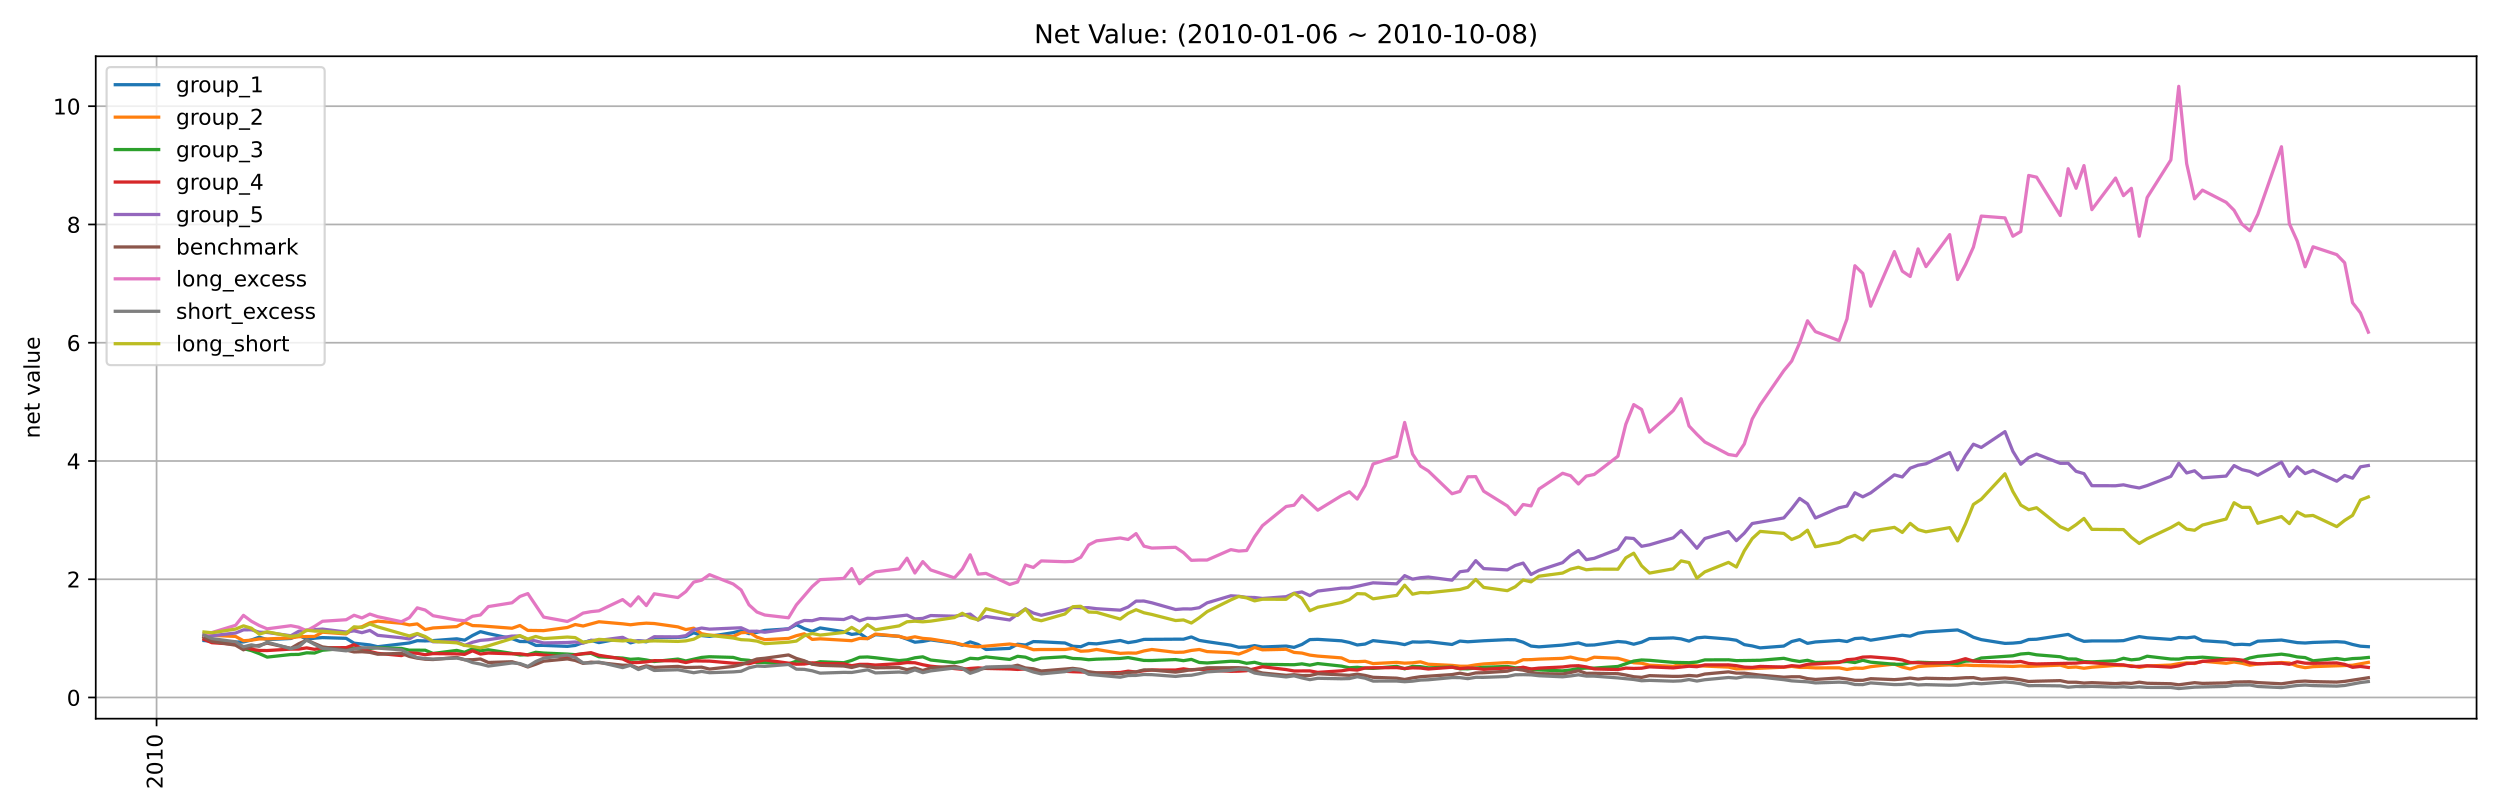 <?xml version="1.0" encoding="utf-8" standalone="no"?>
<!DOCTYPE svg PUBLIC "-//W3C//DTD SVG 1.1//EN"
  "http://www.w3.org/Graphics/SVG/1.1/DTD/svg11.dtd">
<!-- Created with matplotlib (https://matplotlib.org/) -->
<svg height="374.4pt" version="1.1" viewBox="0 0 1152 374.4" width="1152pt" xmlns="http://www.w3.org/2000/svg" xmlns:xlink="http://www.w3.org/1999/xlink">
 <defs>
  <style type="text/css">*{stroke-linecap:butt;stroke-linejoin:round;}</style>
 </defs>
 <g id="figure_1">
  <g id="patch_1">
   <path d="M 0 374.4 
L 1152 374.4 
L 1152 0 
L 0 0 
z
" style="fill:#ffffff;"/>
  </g>
  <g id="axes_1">
   <g id="patch_2">
    <path d="M 44.12 331.16 
L 1141.2 331.16 
L 1141.2 25.92 
L 44.12 25.92 
z
" style="fill:#ffffff;"/>
   </g>
   <g id="matplotlib.axis_1">
    <g id="xtick_1">
     <g id="line2d_1">
      <path clip-path="url(#p3404bc1438)" d="M 72.148 331.16 
L 72.148 25.92 
" style="fill:none;stroke:#b0b0b0;stroke-linecap:square;stroke-width:0.8;"/>
     </g>
     <g id="line2d_2">
      <defs>
       <path d="M 0 0 
L 0 3.5 
" id="mc6937e7bbd" style="stroke:#000000;stroke-width:0.8;"/>
      </defs>
      <g>
       <use style="stroke:#000000;stroke-width:0.8;" x="72.148" xlink:href="#mc6937e7bbd" y="331.16"/>
      </g>
     </g>
     <g id="text_1">
      <!-- 2010 -->
      <g transform="translate(74.907 363.61)rotate(-90)scale(0.1 -0.1)">
       <defs>
        <path d="M 19.188 8.297 
L 53.609 8.297 
L 53.609 0 
L 7.328 0 
L 7.328 8.297 
Q 12.938 14.109 22.625 23.891 
Q 32.328 33.688 34.812 36.531 
Q 39.547 41.844 41.422 45.531 
Q 43.312 49.219 43.312 52.781 
Q 43.312 58.594 39.234 62.25 
Q 35.156 65.922 28.609 65.922 
Q 23.969 65.922 18.812 64.312 
Q 13.672 62.703 7.812 59.422 
L 7.812 69.391 
Q 13.766 71.781 18.938 73 
Q 24.125 74.219 28.422 74.219 
Q 39.75 74.219 46.484 68.547 
Q 53.219 62.891 53.219 53.422 
Q 53.219 48.922 51.531 44.891 
Q 49.859 40.875 45.406 35.406 
Q 44.188 33.984 37.641 27.219 
Q 31.109 20.453 19.188 8.297 
z
" id="DejaVuSans-50"/>
        <path d="M 31.781 66.406 
Q 24.172 66.406 20.328 58.906 
Q 16.5 51.422 16.5 36.375 
Q 16.5 21.391 20.328 13.891 
Q 24.172 6.391 31.781 6.391 
Q 39.453 6.391 43.281 13.891 
Q 47.125 21.391 47.125 36.375 
Q 47.125 51.422 43.281 58.906 
Q 39.453 66.406 31.781 66.406 
z
M 31.781 74.219 
Q 44.047 74.219 50.516 64.516 
Q 56.984 54.828 56.984 36.375 
Q 56.984 17.969 50.516 8.266 
Q 44.047 -1.422 31.781 -1.422 
Q 19.531 -1.422 13.062 8.266 
Q 6.594 17.969 6.594 36.375 
Q 6.594 54.828 13.062 64.516 
Q 19.531 74.219 31.781 74.219 
z
" id="DejaVuSans-48"/>
        <path d="M 12.406 8.297 
L 28.516 8.297 
L 28.516 63.922 
L 10.984 60.406 
L 10.984 69.391 
L 28.422 72.906 
L 38.281 72.906 
L 38.281 8.297 
L 54.391 8.297 
L 54.391 0 
L 12.406 0 
z
" id="DejaVuSans-49"/>
       </defs>
       <use xlink:href="#DejaVuSans-50"/>
       <use x="63.623" xlink:href="#DejaVuSans-48"/>
       <use x="127.246" xlink:href="#DejaVuSans-49"/>
       <use x="190.869" xlink:href="#DejaVuSans-48"/>
      </g>
     </g>
    </g>
   </g>
   <g id="matplotlib.axis_2">
    <g id="ytick_1">
     <g id="line2d_3">
      <path clip-path="url(#p3404bc1438)" d="M 44.12 321.405 
L 1141.2 321.405 
" style="fill:none;stroke:#b0b0b0;stroke-linecap:square;stroke-width:0.8;"/>
     </g>
     <g id="line2d_4">
      <defs>
       <path d="M 0 0 
L -3.5 0 
" id="m32b4eff4d1" style="stroke:#000000;stroke-width:0.8;"/>
      </defs>
      <g>
       <use style="stroke:#000000;stroke-width:0.8;" x="44.12" xlink:href="#m32b4eff4d1" y="321.405"/>
      </g>
     </g>
     <g id="text_2">
      <!-- 0 -->
      <g transform="translate(30.758 325.204)scale(0.1 -0.1)">
       <use xlink:href="#DejaVuSans-48"/>
      </g>
     </g>
    </g>
    <g id="ytick_2">
     <g id="line2d_5">
      <path clip-path="url(#p3404bc1438)" d="M 44.12 266.914 
L 1141.2 266.914 
" style="fill:none;stroke:#b0b0b0;stroke-linecap:square;stroke-width:0.8;"/>
     </g>
     <g id="line2d_6">
      <g>
       <use style="stroke:#000000;stroke-width:0.8;" x="44.12" xlink:href="#m32b4eff4d1" y="266.914"/>
      </g>
     </g>
     <g id="text_3">
      <!-- 2 -->
      <g transform="translate(30.758 270.713)scale(0.1 -0.1)">
       <use xlink:href="#DejaVuSans-50"/>
      </g>
     </g>
    </g>
    <g id="ytick_3">
     <g id="line2d_7">
      <path clip-path="url(#p3404bc1438)" d="M 44.12 212.423 
L 1141.2 212.423 
" style="fill:none;stroke:#b0b0b0;stroke-linecap:square;stroke-width:0.8;"/>
     </g>
     <g id="line2d_8">
      <g>
       <use style="stroke:#000000;stroke-width:0.8;" x="44.12" xlink:href="#m32b4eff4d1" y="212.423"/>
      </g>
     </g>
     <g id="text_4">
      <!-- 4 -->
      <g transform="translate(30.758 216.222)scale(0.1 -0.1)">
       <defs>
        <path d="M 37.797 64.312 
L 12.891 25.391 
L 37.797 25.391 
z
M 35.203 72.906 
L 47.609 72.906 
L 47.609 25.391 
L 58.016 25.391 
L 58.016 17.188 
L 47.609 17.188 
L 47.609 0 
L 37.797 0 
L 37.797 17.188 
L 4.891 17.188 
L 4.891 26.703 
z
" id="DejaVuSans-52"/>
       </defs>
       <use xlink:href="#DejaVuSans-52"/>
      </g>
     </g>
    </g>
    <g id="ytick_4">
     <g id="line2d_9">
      <path clip-path="url(#p3404bc1438)" d="M 44.12 157.932 
L 1141.2 157.932 
" style="fill:none;stroke:#b0b0b0;stroke-linecap:square;stroke-width:0.8;"/>
     </g>
     <g id="line2d_10">
      <g>
       <use style="stroke:#000000;stroke-width:0.8;" x="44.12" xlink:href="#m32b4eff4d1" y="157.932"/>
      </g>
     </g>
     <g id="text_5">
      <!-- 6 -->
      <g transform="translate(30.758 161.731)scale(0.1 -0.1)">
       <defs>
        <path d="M 33.016 40.375 
Q 26.375 40.375 22.484 35.828 
Q 18.609 31.297 18.609 23.391 
Q 18.609 15.531 22.484 10.953 
Q 26.375 6.391 33.016 6.391 
Q 39.656 6.391 43.531 10.953 
Q 47.406 15.531 47.406 23.391 
Q 47.406 31.297 43.531 35.828 
Q 39.656 40.375 33.016 40.375 
z
M 52.594 71.297 
L 52.594 62.312 
Q 48.875 64.062 45.094 64.984 
Q 41.312 65.922 37.594 65.922 
Q 27.828 65.922 22.672 59.328 
Q 17.531 52.734 16.797 39.406 
Q 19.672 43.656 24.016 45.922 
Q 28.375 48.188 33.594 48.188 
Q 44.578 48.188 50.953 41.516 
Q 57.328 34.859 57.328 23.391 
Q 57.328 12.156 50.688 5.359 
Q 44.047 -1.422 33.016 -1.422 
Q 20.359 -1.422 13.672 8.266 
Q 6.984 17.969 6.984 36.375 
Q 6.984 53.656 15.188 63.938 
Q 23.391 74.219 37.203 74.219 
Q 40.922 74.219 44.703 73.484 
Q 48.484 72.75 52.594 71.297 
z
" id="DejaVuSans-54"/>
       </defs>
       <use xlink:href="#DejaVuSans-54"/>
      </g>
     </g>
    </g>
    <g id="ytick_5">
     <g id="line2d_11">
      <path clip-path="url(#p3404bc1438)" d="M 44.12 103.441 
L 1141.2 103.441 
" style="fill:none;stroke:#b0b0b0;stroke-linecap:square;stroke-width:0.8;"/>
     </g>
     <g id="line2d_12">
      <g>
       <use style="stroke:#000000;stroke-width:0.8;" x="44.12" xlink:href="#m32b4eff4d1" y="103.441"/>
      </g>
     </g>
     <g id="text_6">
      <!-- 8 -->
      <g transform="translate(30.758 107.24)scale(0.1 -0.1)">
       <defs>
        <path d="M 31.781 34.625 
Q 24.75 34.625 20.719 30.859 
Q 16.703 27.094 16.703 20.516 
Q 16.703 13.922 20.719 10.156 
Q 24.75 6.391 31.781 6.391 
Q 38.812 6.391 42.859 10.172 
Q 46.922 13.969 46.922 20.516 
Q 46.922 27.094 42.891 30.859 
Q 38.875 34.625 31.781 34.625 
z
M 21.922 38.812 
Q 15.578 40.375 12.031 44.719 
Q 8.5 49.078 8.5 55.328 
Q 8.5 64.062 14.719 69.141 
Q 20.953 74.219 31.781 74.219 
Q 42.672 74.219 48.875 69.141 
Q 55.078 64.062 55.078 55.328 
Q 55.078 49.078 51.531 44.719 
Q 48 40.375 41.703 38.812 
Q 48.828 37.156 52.797 32.312 
Q 56.781 27.484 56.781 20.516 
Q 56.781 9.906 50.312 4.234 
Q 43.844 -1.422 31.781 -1.422 
Q 19.734 -1.422 13.25 4.234 
Q 6.781 9.906 6.781 20.516 
Q 6.781 27.484 10.781 32.312 
Q 14.797 37.156 21.922 38.812 
z
M 18.312 54.391 
Q 18.312 48.734 21.844 45.562 
Q 25.391 42.391 31.781 42.391 
Q 38.141 42.391 41.719 45.562 
Q 45.312 48.734 45.312 54.391 
Q 45.312 60.062 41.719 63.234 
Q 38.141 66.406 31.781 66.406 
Q 25.391 66.406 21.844 63.234 
Q 18.312 60.062 18.312 54.391 
z
" id="DejaVuSans-56"/>
       </defs>
       <use xlink:href="#DejaVuSans-56"/>
      </g>
     </g>
    </g>
    <g id="ytick_6">
     <g id="line2d_13">
      <path clip-path="url(#p3404bc1438)" d="M 44.12 48.95 
L 1141.2 48.95 
" style="fill:none;stroke:#b0b0b0;stroke-linecap:square;stroke-width:0.8;"/>
     </g>
     <g id="line2d_14">
      <g>
       <use style="stroke:#000000;stroke-width:0.8;" x="44.12" xlink:href="#m32b4eff4d1" y="48.95"/>
      </g>
     </g>
     <g id="text_7">
      <!-- 10 -->
      <g transform="translate(24.395 52.749)scale(0.1 -0.1)">
       <use xlink:href="#DejaVuSans-49"/>
       <use x="63.623" xlink:href="#DejaVuSans-48"/>
      </g>
     </g>
    </g>
    <g id="text_8">
     <!-- net value -->
     <g transform="translate(18.315 201.992)rotate(-90)scale(0.1 -0.1)">
      <defs>
       <path d="M 54.891 33.016 
L 54.891 0 
L 45.906 0 
L 45.906 32.719 
Q 45.906 40.484 42.875 44.328 
Q 39.844 48.188 33.797 48.188 
Q 26.516 48.188 22.312 43.547 
Q 18.109 38.922 18.109 30.906 
L 18.109 0 
L 9.078 0 
L 9.078 54.688 
L 18.109 54.688 
L 18.109 46.188 
Q 21.344 51.125 25.703 53.562 
Q 30.078 56 35.797 56 
Q 45.219 56 50.047 50.172 
Q 54.891 44.344 54.891 33.016 
z
" id="DejaVuSans-110"/>
       <path d="M 56.203 29.594 
L 56.203 25.203 
L 14.891 25.203 
Q 15.484 15.922 20.484 11.062 
Q 25.484 6.203 34.422 6.203 
Q 39.594 6.203 44.453 7.469 
Q 49.312 8.734 54.109 11.281 
L 54.109 2.781 
Q 49.266 0.734 44.188 -0.344 
Q 39.109 -1.422 33.891 -1.422 
Q 20.797 -1.422 13.156 6.188 
Q 5.516 13.812 5.516 26.812 
Q 5.516 40.234 12.766 48.109 
Q 20.016 56 32.328 56 
Q 43.359 56 49.781 48.891 
Q 56.203 41.797 56.203 29.594 
z
M 47.219 32.234 
Q 47.125 39.594 43.094 43.984 
Q 39.062 48.391 32.422 48.391 
Q 24.906 48.391 20.391 44.141 
Q 15.875 39.891 15.188 32.172 
z
" id="DejaVuSans-101"/>
       <path d="M 18.312 70.219 
L 18.312 54.688 
L 36.812 54.688 
L 36.812 47.703 
L 18.312 47.703 
L 18.312 18.016 
Q 18.312 11.328 20.141 9.422 
Q 21.969 7.516 27.594 7.516 
L 36.812 7.516 
L 36.812 0 
L 27.594 0 
Q 17.188 0 13.234 3.875 
Q 9.281 7.766 9.281 18.016 
L 9.281 47.703 
L 2.688 47.703 
L 2.688 54.688 
L 9.281 54.688 
L 9.281 70.219 
z
" id="DejaVuSans-116"/>
       <path id="DejaVuSans-32"/>
       <path d="M 2.984 54.688 
L 12.5 54.688 
L 29.594 8.797 
L 46.688 54.688 
L 56.203 54.688 
L 35.688 0 
L 23.484 0 
z
" id="DejaVuSans-118"/>
       <path d="M 34.281 27.484 
Q 23.391 27.484 19.188 25 
Q 14.984 22.516 14.984 16.5 
Q 14.984 11.719 18.141 8.906 
Q 21.297 6.109 26.703 6.109 
Q 34.188 6.109 38.703 11.406 
Q 43.219 16.703 43.219 25.484 
L 43.219 27.484 
z
M 52.203 31.203 
L 52.203 0 
L 43.219 0 
L 43.219 8.297 
Q 40.141 3.328 35.547 0.953 
Q 30.953 -1.422 24.312 -1.422 
Q 15.922 -1.422 10.953 3.297 
Q 6 8.016 6 15.922 
Q 6 25.141 12.172 29.828 
Q 18.359 34.516 30.609 34.516 
L 43.219 34.516 
L 43.219 35.406 
Q 43.219 41.609 39.141 45 
Q 35.062 48.391 27.688 48.391 
Q 23 48.391 18.547 47.266 
Q 14.109 46.141 10.016 43.891 
L 10.016 52.203 
Q 14.938 54.109 19.578 55.047 
Q 24.219 56 28.609 56 
Q 40.484 56 46.344 49.844 
Q 52.203 43.703 52.203 31.203 
z
" id="DejaVuSans-97"/>
       <path d="M 9.422 75.984 
L 18.406 75.984 
L 18.406 0 
L 9.422 0 
z
" id="DejaVuSans-108"/>
       <path d="M 8.5 21.578 
L 8.5 54.688 
L 17.484 54.688 
L 17.484 21.922 
Q 17.484 14.156 20.5 10.266 
Q 23.531 6.391 29.594 6.391 
Q 36.859 6.391 41.078 11.031 
Q 45.312 15.672 45.312 23.688 
L 45.312 54.688 
L 54.297 54.688 
L 54.297 0 
L 45.312 0 
L 45.312 8.406 
Q 42.047 3.422 37.719 1 
Q 33.406 -1.422 27.688 -1.422 
Q 18.266 -1.422 13.375 4.438 
Q 8.5 10.297 8.5 21.578 
z
M 31.109 56 
z
" id="DejaVuSans-117"/>
      </defs>
      <use xlink:href="#DejaVuSans-110"/>
      <use x="63.379" xlink:href="#DejaVuSans-101"/>
      <use x="124.902" xlink:href="#DejaVuSans-116"/>
      <use x="164.111" xlink:href="#DejaVuSans-32"/>
      <use x="195.898" xlink:href="#DejaVuSans-118"/>
      <use x="255.078" xlink:href="#DejaVuSans-97"/>
      <use x="316.357" xlink:href="#DejaVuSans-108"/>
      <use x="344.141" xlink:href="#DejaVuSans-117"/>
      <use x="407.52" xlink:href="#DejaVuSans-101"/>
     </g>
    </g>
   </g>
   <g id="line2d_15">
    <path clip-path="url(#p3404bc1438)" d="M 93.987 295.165 
L 97.627 295.488 
L 108.547 295.845 
L 112.187 295.801 
L 115.827 294.919 
L 119.467 293.606 
L 123.107 294.742 
L 134.027 294.205 
L 137.667 292.645 
L 141.307 294.631 
L 144.947 294.072 
L 148.586 293.801 
L 159.506 294.142 
L 163.146 296.369 
L 170.426 297.18 
L 174.066 298 
L 188.626 296.277 
L 192.266 295.226 
L 195.906 295.328 
L 199.546 295.189 
L 210.466 294.357 
L 214.106 294.986 
L 217.745 292.831 
L 221.385 291.056 
L 225.025 291.963 
L 235.945 294.278 
L 239.585 295.607 
L 243.225 295.646 
L 246.865 297.407 
L 250.505 297.397 
L 261.425 297.844 
L 265.065 297.418 
L 268.705 296.091 
L 272.345 295.1 
L 275.985 296.116 
L 286.904 294.055 
L 290.544 296.245 
L 294.184 295.243 
L 297.824 295.764 
L 301.464 293.867 
L 312.384 293.71 
L 316.024 293.369 
L 319.664 291.576 
L 323.304 292.859 
L 326.944 293.252 
L 337.864 291.527 
L 341.504 290.622 
L 345.144 291.974 
L 348.784 291.387 
L 352.424 290.496 
L 363.343 289.776 
L 366.983 287.88 
L 370.623 289.689 
L 374.263 290.956 
L 377.903 289.352 
L 388.823 291.087 
L 392.463 292.33 
L 396.103 291.85 
L 399.743 294.274 
L 403.383 292.461 
L 414.303 293.215 
L 417.943 294.509 
L 421.582 295.937 
L 425.222 295.573 
L 428.862 294.872 
L 439.782 296.322 
L 443.422 297.337 
L 447.062 295.781 
L 450.702 296.964 
L 454.342 299.284 
L 465.262 298.773 
L 468.902 296.848 
L 472.542 297.236 
L 476.182 295.639 
L 479.822 295.742 
L 490.741 296.292 
L 494.381 297.796 
L 498.021 298.001 
L 501.661 296.497 
L 505.301 296.685 
L 516.221 295.137 
L 519.861 296.129 
L 523.501 295.559 
L 527.141 294.637 
L 541.701 294.534 
L 545.341 294.544 
L 548.981 293.506 
L 552.621 295.089 
L 556.261 295.682 
L 567.18 297.277 
L 570.82 298.256 
L 574.46 298.161 
L 578.1 297.503 
L 581.74 298.133 
L 592.66 297.703 
L 596.3 298.309 
L 599.94 296.951 
L 603.58 294.728 
L 607.22 294.61 
L 618.14 295.282 
L 621.78 296.039 
L 625.42 297.198 
L 629.059 296.781 
L 632.699 295.205 
L 643.619 296.353 
L 647.259 297.042 
L 650.899 295.788 
L 654.539 295.895 
L 658.179 295.689 
L 669.099 296.976 
L 672.739 295.404 
L 676.379 295.727 
L 683.659 295.262 
L 694.579 294.747 
L 698.218 294.808 
L 701.858 295.933 
L 705.498 297.71 
L 709.138 298.072 
L 720.058 297.253 
L 727.338 296.241 
L 730.978 297.309 
L 734.618 297.204 
L 745.538 295.601 
L 749.178 295.912 
L 752.818 296.858 
L 756.458 295.918 
L 760.098 294.255 
L 771.017 293.947 
L 774.657 294.399 
L 778.297 295.433 
L 781.937 293.94 
L 785.577 293.593 
L 796.497 294.485 
L 800.137 295.035 
L 803.777 297.05 
L 807.417 297.641 
L 811.057 298.541 
L 821.977 297.707 
L 825.617 295.609 
L 829.257 294.729 
L 832.896 296.465 
L 836.536 295.817 
L 847.456 295.091 
L 851.096 295.619 
L 854.736 294.251 
L 858.376 294.013 
L 862.016 295.007 
L 876.576 292.714 
L 880.216 293.148 
L 883.856 291.766 
L 887.496 291.194 
L 902.055 290.276 
L 905.695 291.708 
L 909.335 293.638 
L 912.975 294.747 
L 923.895 296.478 
L 927.535 296.348 
L 931.175 296.015 
L 934.815 294.681 
L 938.455 294.565 
L 953.015 292.334 
L 956.655 294.274 
L 960.295 295.532 
L 963.935 295.344 
L 974.854 295.343 
L 978.494 295.206 
L 982.134 294.207 
L 985.774 293.349 
L 989.414 293.888 
L 1000.334 294.635 
L 1003.974 293.757 
L 1007.614 293.934 
L 1011.254 293.485 
L 1014.894 295.224 
L 1025.814 295.932 
L 1029.454 297.048 
L 1033.094 296.892 
L 1036.734 297.086 
L 1040.373 295.465 
L 1051.293 294.934 
L 1058.573 296.114 
L 1062.213 296.296 
L 1065.853 296.033 
L 1076.773 295.682 
L 1080.413 295.924 
L 1084.053 296.968 
L 1087.693 297.765 
L 1091.333 297.995 
L 1091.333 297.995 
" style="fill:none;stroke:#1f77b4;stroke-linecap:square;stroke-width:1.5;"/>
   </g>
   <g id="line2d_16">
    <path clip-path="url(#p3404bc1438)" d="M 93.987 293.784 
L 97.627 292.767 
L 108.547 293.272 
L 112.187 295.249 
L 115.827 295 
L 119.467 294.431 
L 123.107 294.415 
L 134.027 293.961 
L 137.667 293.384 
L 144.947 293.283 
L 148.586 291.32 
L 159.506 292.104 
L 163.146 289.668 
L 166.786 288.801 
L 170.426 287.013 
L 174.066 286.222 
L 184.986 287.204 
L 188.626 287.959 
L 192.266 287.496 
L 195.906 290.097 
L 199.546 289.363 
L 210.466 288.736 
L 214.106 286.778 
L 217.745 288.267 
L 221.385 288.383 
L 235.945 289.497 
L 239.585 288.224 
L 243.225 290.489 
L 250.505 290.592 
L 261.425 289.154 
L 265.065 287.781 
L 268.705 288.465 
L 275.985 286.5 
L 286.904 287.449 
L 290.544 287.889 
L 294.184 287.429 
L 297.824 287.155 
L 301.464 287.323 
L 312.384 288.87 
L 316.024 290.103 
L 319.664 289.469 
L 323.304 292.017 
L 326.944 292.671 
L 337.864 293.304 
L 341.504 291.564 
L 345.144 291.316 
L 348.784 293.62 
L 352.424 294.756 
L 363.343 294.186 
L 366.983 292.923 
L 370.623 292.043 
L 374.263 294.639 
L 377.903 294.366 
L 392.463 295.232 
L 396.103 294.179 
L 399.743 294.304 
L 403.383 292.179 
L 414.303 293.232 
L 417.943 294.159 
L 421.582 293.429 
L 425.222 294.175 
L 428.862 294.448 
L 439.782 296.199 
L 443.422 297.066 
L 447.062 297.748 
L 450.702 298.05 
L 465.262 296.758 
L 468.902 297.298 
L 472.542 298.095 
L 476.182 299.393 
L 479.822 299.282 
L 490.741 299.295 
L 494.381 298.782 
L 498.021 300.086 
L 501.661 299.905 
L 505.301 299.259 
L 516.221 301.07 
L 519.861 300.897 
L 523.501 300.968 
L 527.141 299.949 
L 530.781 299.288 
L 541.701 300.598 
L 545.341 300.52 
L 548.981 299.721 
L 552.621 299.284 
L 556.261 300.25 
L 567.18 300.735 
L 570.82 301.398 
L 574.46 300.05 
L 578.1 298.351 
L 581.74 299.441 
L 592.66 299.193 
L 596.3 300.634 
L 599.94 300.933 
L 603.58 301.875 
L 607.22 302.327 
L 618.14 303.154 
L 621.78 304.806 
L 625.42 304.902 
L 629.059 304.723 
L 632.699 305.772 
L 643.619 305.229 
L 647.259 305.583 
L 650.899 305.427 
L 654.539 304.983 
L 658.179 306.084 
L 669.099 306.607 
L 672.739 306.982 
L 676.379 306.987 
L 680.019 306.371 
L 683.659 305.949 
L 694.579 305.317 
L 698.218 305.546 
L 701.858 304 
L 705.498 303.962 
L 709.138 303.727 
L 720.058 303.364 
L 723.698 302.784 
L 727.338 303.645 
L 730.978 304.184 
L 734.618 302.844 
L 745.538 303.346 
L 752.818 305.399 
L 756.458 305.618 
L 760.098 306.523 
L 771.017 307.041 
L 774.657 306.001 
L 778.297 305.958 
L 781.937 306.769 
L 796.497 307.404 
L 800.137 308.23 
L 811.057 307.935 
L 821.977 307.447 
L 825.617 307.062 
L 829.257 307.551 
L 832.896 307.558 
L 836.536 307.764 
L 847.456 307.737 
L 851.096 308.488 
L 854.736 307.888 
L 858.376 307.957 
L 862.016 307.198 
L 872.936 306.006 
L 876.576 307.375 
L 880.216 308.259 
L 883.856 307.161 
L 887.496 306.884 
L 898.416 306.369 
L 902.055 306.669 
L 905.695 306.469 
L 909.335 306.654 
L 912.975 306.696 
L 927.535 307.096 
L 931.175 306.884 
L 934.815 307.085 
L 949.375 306.485 
L 953.015 307.533 
L 956.655 307.362 
L 960.295 307.941 
L 963.935 307.452 
L 974.854 306.632 
L 982.134 306.724 
L 985.774 307.545 
L 989.414 306.89 
L 1000.334 306.463 
L 1003.974 305.8 
L 1007.614 305.464 
L 1011.254 305.741 
L 1014.894 304.694 
L 1025.814 305.641 
L 1029.454 305.055 
L 1033.094 305.623 
L 1036.734 306.519 
L 1040.373 305.961 
L 1051.293 305.289 
L 1054.933 305.508 
L 1058.573 306.936 
L 1062.213 307.661 
L 1065.853 307.188 
L 1084.053 306.55 
L 1091.333 305.211 
L 1091.333 305.211 
" style="fill:none;stroke:#ff7f0e;stroke-linecap:square;stroke-width:1.5;"/>
   </g>
   <g id="line2d_17">
    <path clip-path="url(#p3404bc1438)" d="M 93.987 293.521 
L 97.627 294.947 
L 108.547 296.896 
L 112.187 298.874 
L 115.827 299.8 
L 119.467 301.184 
L 123.107 302.795 
L 134.027 301.604 
L 137.667 301.548 
L 141.307 300.815 
L 144.947 300.915 
L 148.586 299.637 
L 159.506 298.729 
L 163.146 298.599 
L 166.786 299.235 
L 174.066 298.417 
L 184.986 298.804 
L 188.626 299.603 
L 195.906 299.613 
L 199.546 301.105 
L 210.466 299.706 
L 214.106 300.568 
L 217.745 298.982 
L 221.385 299.82 
L 225.025 299.42 
L 235.945 301.083 
L 239.585 301.821 
L 243.225 301.673 
L 246.865 300.576 
L 250.505 300.928 
L 261.425 301.39 
L 265.065 301.675 
L 268.705 301.282 
L 272.345 301.058 
L 275.985 302.648 
L 286.904 303.236 
L 290.544 303.813 
L 294.184 303.586 
L 297.824 304.101 
L 301.464 304.826 
L 312.384 303.695 
L 316.024 304.563 
L 323.304 302.936 
L 326.944 302.619 
L 337.864 302.929 
L 341.504 303.952 
L 345.144 304.255 
L 348.784 305.293 
L 352.424 305.326 
L 363.343 305.908 
L 366.983 304.675 
L 370.623 304.769 
L 374.263 305.921 
L 377.903 304.912 
L 388.823 305.38 
L 392.463 304.325 
L 396.103 302.846 
L 399.743 302.724 
L 403.383 303.089 
L 414.303 304.399 
L 417.943 304.055 
L 421.582 303.103 
L 425.222 302.662 
L 428.862 304.143 
L 439.782 305.315 
L 443.422 304.779 
L 447.062 303.339 
L 450.702 303.581 
L 454.342 302.7 
L 465.262 303.872 
L 468.902 302.424 
L 472.542 302.826 
L 476.182 304.254 
L 479.822 303.272 
L 490.741 302.64 
L 494.381 303.417 
L 498.021 303.557 
L 501.661 303.998 
L 505.301 303.749 
L 516.221 303.406 
L 519.861 303.01 
L 527.141 304.334 
L 530.781 304.36 
L 541.701 303.929 
L 545.341 304.435 
L 548.981 303.851 
L 552.621 305.266 
L 556.261 305.494 
L 567.18 304.705 
L 570.82 304.806 
L 574.46 305.657 
L 578.1 305.188 
L 581.74 306.128 
L 596.3 306.306 
L 599.94 305.9 
L 603.58 306.513 
L 607.22 305.761 
L 618.14 306.94 
L 621.78 307.707 
L 625.42 307.486 
L 629.059 307.843 
L 632.699 308.007 
L 643.619 307.052 
L 647.259 308.202 
L 650.899 307.08 
L 654.539 307.196 
L 658.179 307.751 
L 669.099 307.38 
L 672.739 308.16 
L 676.379 308.191 
L 683.659 307.493 
L 694.579 307.094 
L 698.218 307.733 
L 701.858 307.73 
L 705.498 308.374 
L 709.138 308.716 
L 720.058 309.129 
L 723.698 308.714 
L 727.338 308.027 
L 730.978 307.862 
L 734.618 307.866 
L 745.538 307.109 
L 752.818 304.611 
L 756.458 304.115 
L 760.098 304.276 
L 771.017 305.219 
L 778.297 305.368 
L 781.937 305.07 
L 785.577 304.085 
L 796.497 304.032 
L 800.137 304.421 
L 811.057 304.248 
L 821.977 303.349 
L 825.617 304.222 
L 829.257 304.815 
L 832.896 304.262 
L 836.536 305.275 
L 847.456 305.015 
L 851.096 304.813 
L 854.736 305.297 
L 858.376 304.259 
L 862.016 305.129 
L 872.936 306.089 
L 876.576 306.119 
L 880.216 305.412 
L 883.856 305.132 
L 898.416 305.659 
L 902.055 305.687 
L 905.695 304.662 
L 909.335 304.494 
L 912.975 303.209 
L 927.535 302.191 
L 931.175 301.36 
L 934.815 301.076 
L 938.455 301.736 
L 949.375 302.624 
L 953.015 303.639 
L 956.655 303.684 
L 960.295 304.843 
L 963.935 304.986 
L 974.854 304.474 
L 978.494 303.332 
L 982.134 304.05 
L 985.774 303.705 
L 989.414 302.386 
L 1000.334 303.676 
L 1003.974 303.726 
L 1007.614 303.065 
L 1011.254 303.011 
L 1014.894 302.826 
L 1029.454 303.954 
L 1033.094 304.532 
L 1036.734 303.183 
L 1040.373 302.437 
L 1051.293 301.432 
L 1054.933 301.927 
L 1058.573 302.714 
L 1062.213 303.015 
L 1065.853 304.502 
L 1076.773 303.424 
L 1080.413 303.956 
L 1084.053 303.475 
L 1087.693 303.312 
L 1091.333 302.948 
L 1091.333 302.948 
" style="fill:none;stroke:#2ca02c;stroke-linecap:square;stroke-width:1.5;"/>
   </g>
   <g id="line2d_18">
    <path clip-path="url(#p3404bc1438)" d="M 93.987 294.615 
L 97.627 296.158 
L 108.547 296.888 
L 112.187 298.165 
L 115.827 299.144 
L 119.467 299.74 
L 123.107 299.77 
L 134.027 299.105 
L 137.667 299.112 
L 141.307 298.538 
L 144.947 299.211 
L 148.586 298.474 
L 159.506 298.433 
L 163.146 297.081 
L 166.786 298.837 
L 170.426 300.185 
L 174.066 301.067 
L 184.986 302.102 
L 188.626 300.84 
L 192.266 301.041 
L 195.906 301.695 
L 199.546 301.183 
L 210.466 301.304 
L 214.106 301.534 
L 217.745 299.893 
L 221.385 301.386 
L 225.025 300.924 
L 235.945 301.277 
L 239.585 301.245 
L 243.225 301.796 
L 246.865 301.478 
L 261.425 302.871 
L 265.065 301.771 
L 268.705 301.2 
L 272.345 300.757 
L 275.985 301.956 
L 286.904 303.643 
L 290.544 305.37 
L 294.184 305.281 
L 297.824 304.991 
L 301.464 304.423 
L 312.384 304.524 
L 316.024 305.297 
L 319.664 304.54 
L 326.944 304.639 
L 337.864 305.609 
L 345.144 305.852 
L 348.784 304.85 
L 352.424 304.087 
L 366.983 306.072 
L 370.623 305.979 
L 374.263 305.427 
L 377.903 305.786 
L 388.823 305.887 
L 392.463 306.765 
L 396.103 306.151 
L 399.743 306.128 
L 403.383 306.464 
L 414.303 305.791 
L 417.943 305.306 
L 421.582 305.399 
L 425.222 306.31 
L 428.862 306.984 
L 443.422 308.436 
L 447.062 308.022 
L 450.702 307.746 
L 454.342 308.018 
L 465.262 308.263 
L 468.902 308.479 
L 472.542 308.263 
L 479.822 309.522 
L 490.741 309.33 
L 494.381 309.53 
L 501.661 309.774 
L 505.301 310.185 
L 516.221 309.873 
L 519.861 309.269 
L 523.501 309.665 
L 527.141 309.041 
L 530.781 308.733 
L 541.701 308.738 
L 545.341 308.193 
L 548.981 308.731 
L 552.621 308.356 
L 556.261 308.74 
L 567.18 309.341 
L 570.82 309.278 
L 574.46 309.064 
L 581.74 307.234 
L 592.66 308.546 
L 596.3 309.175 
L 603.58 309.153 
L 607.22 309.821 
L 618.14 309.109 
L 621.78 308.523 
L 625.42 308.78 
L 629.059 307.802 
L 632.699 307.711 
L 643.619 307.641 
L 647.259 308.048 
L 650.899 307.735 
L 654.539 307.834 
L 658.179 308.283 
L 669.099 307.461 
L 672.739 308.103 
L 676.379 307.774 
L 680.019 307.98 
L 683.659 308.428 
L 694.579 307.82 
L 698.218 308.125 
L 701.858 307.455 
L 705.498 308.283 
L 709.138 307.867 
L 720.058 307.352 
L 723.698 306.886 
L 727.338 306.76 
L 730.978 307.312 
L 734.618 308.235 
L 745.538 308.531 
L 749.178 307.859 
L 752.818 308.01 
L 756.458 307.92 
L 760.098 307.279 
L 771.017 307.77 
L 778.297 307.002 
L 781.937 307.222 
L 785.577 306.391 
L 796.497 306.367 
L 800.137 306.75 
L 803.777 307.404 
L 807.417 307.541 
L 811.057 307.091 
L 821.977 307.364 
L 825.617 306.736 
L 829.257 307.036 
L 832.896 306.129 
L 836.536 305.983 
L 847.456 305.242 
L 851.096 303.999 
L 854.736 303.703 
L 858.376 302.787 
L 862.016 302.661 
L 872.936 303.52 
L 876.576 304.121 
L 880.216 305.266 
L 883.856 305.374 
L 887.496 305.619 
L 898.416 305.32 
L 902.055 304.562 
L 905.695 303.513 
L 909.335 304.631 
L 912.975 304.836 
L 927.535 305.027 
L 931.175 304.786 
L 934.815 305.728 
L 938.455 305.949 
L 956.655 305.567 
L 960.295 305.228 
L 963.935 305.39 
L 974.854 306.244 
L 978.494 306.356 
L 982.134 307.11 
L 985.774 307.063 
L 989.414 306.792 
L 1000.334 307.431 
L 1003.974 306.827 
L 1007.614 305.791 
L 1011.254 305.541 
L 1014.894 304.791 
L 1025.814 303.884 
L 1029.454 303.753 
L 1033.094 304.173 
L 1036.734 305.45 
L 1040.373 305.858 
L 1051.293 305.599 
L 1054.933 306.119 
L 1058.573 304.941 
L 1062.213 305.591 
L 1065.853 305.667 
L 1076.773 305.471 
L 1080.413 306.147 
L 1084.053 307.491 
L 1087.693 307.096 
L 1091.333 307.561 
L 1091.333 307.561 
" style="fill:none;stroke:#d62728;stroke-linecap:square;stroke-width:1.5;"/>
   </g>
   <g id="line2d_19">
    <path clip-path="url(#p3404bc1438)" d="M 93.987 292.204 
L 97.627 292.926 
L 108.547 291.71 
L 112.187 290.243 
L 115.827 290.193 
L 119.467 291.316 
L 123.107 291.434 
L 134.027 292.954 
L 137.667 290.882 
L 141.307 290.389 
L 148.586 289.882 
L 159.506 291.239 
L 163.146 290.685 
L 166.786 291.536 
L 170.426 290.486 
L 174.066 292.75 
L 184.986 293.885 
L 188.626 294.421 
L 192.266 292.208 
L 195.906 293.695 
L 199.546 295.739 
L 210.466 295.622 
L 214.106 297.415 
L 217.745 295.956 
L 221.385 295.075 
L 225.025 294.786 
L 235.945 293.103 
L 239.585 293.082 
L 243.225 294.739 
L 246.865 295.355 
L 250.505 296.255 
L 261.425 296.069 
L 265.065 295.838 
L 268.705 296.386 
L 272.345 295.04 
L 275.985 295.105 
L 286.904 293.675 
L 290.544 295.515 
L 294.184 295.329 
L 297.824 295.465 
L 301.464 293.396 
L 312.384 293.496 
L 316.024 292.887 
L 319.664 290.215 
L 323.304 289.402 
L 326.944 289.912 
L 341.504 289.273 
L 345.144 290.894 
L 348.784 290.85 
L 352.424 291.327 
L 363.343 289.793 
L 366.983 287.269 
L 370.623 285.909 
L 374.263 286.019 
L 377.903 285.042 
L 388.823 285.469 
L 392.463 284.148 
L 396.103 286.073 
L 399.743 284.889 
L 403.383 285.038 
L 417.943 283.445 
L 421.582 285.183 
L 425.222 284.957 
L 428.862 283.641 
L 439.782 283.936 
L 447.062 282.976 
L 450.702 285.753 
L 454.342 284.063 
L 465.262 285.684 
L 468.902 282.976 
L 472.542 280.585 
L 476.182 282.494 
L 479.822 283.53 
L 490.741 281.001 
L 494.381 279.902 
L 498.021 280.059 
L 501.661 280.027 
L 505.301 280.485 
L 516.221 281.163 
L 519.861 279.692 
L 523.501 276.994 
L 527.141 276.961 
L 530.781 277.77 
L 541.701 280.862 
L 545.341 280.57 
L 548.981 280.611 
L 552.621 280.023 
L 556.261 277.776 
L 567.18 274.535 
L 570.82 274.777 
L 574.46 275.265 
L 578.1 275.334 
L 581.74 275.768 
L 592.66 274.955 
L 596.3 273.367 
L 599.94 272.766 
L 603.58 274.453 
L 607.22 272.366 
L 618.14 271.026 
L 621.78 270.971 
L 632.699 268.564 
L 643.619 269.036 
L 647.259 265.252 
L 650.899 266.873 
L 654.539 266.211 
L 658.179 265.901 
L 669.099 267.355 
L 672.739 263.452 
L 676.379 262.987 
L 680.019 258.344 
L 683.659 262.01 
L 694.579 262.605 
L 698.218 260.601 
L 701.858 259.466 
L 705.498 264.74 
L 709.138 262.838 
L 720.058 259.265 
L 723.698 255.995 
L 727.338 253.708 
L 730.978 257.889 
L 734.618 257.278 
L 745.538 253.087 
L 749.178 247.833 
L 752.818 248.143 
L 756.458 251.742 
L 760.098 251.044 
L 771.017 247.841 
L 774.657 244.506 
L 778.297 248.396 
L 781.937 252.634 
L 785.577 248.148 
L 796.497 244.956 
L 800.137 249.139 
L 803.777 245.683 
L 807.417 241.24 
L 821.977 238.658 
L 825.617 234.4 
L 829.257 229.673 
L 832.896 232.166 
L 836.536 238.679 
L 847.456 233.971 
L 851.096 233.191 
L 854.736 227.072 
L 858.376 228.941 
L 862.016 227.115 
L 872.936 218.812 
L 876.576 219.788 
L 880.216 215.743 
L 883.856 214.368 
L 887.496 213.705 
L 898.416 208.554 
L 902.055 216.523 
L 905.695 209.985 
L 909.335 204.694 
L 912.975 206.194 
L 923.895 198.897 
L 927.535 207.97 
L 931.175 213.92 
L 934.815 210.864 
L 938.455 209.22 
L 949.375 213.505 
L 953.015 213.462 
L 956.655 217.194 
L 960.295 218.248 
L 963.935 223.796 
L 974.854 223.835 
L 978.494 223.411 
L 982.134 224.208 
L 985.774 224.857 
L 989.414 223.751 
L 1000.334 219.517 
L 1003.974 213.451 
L 1007.614 217.933 
L 1011.254 216.935 
L 1014.894 220.181 
L 1025.814 219.374 
L 1029.454 214.538 
L 1033.094 216.406 
L 1036.734 217.244 
L 1040.373 218.998 
L 1051.293 212.965 
L 1054.933 219.488 
L 1058.573 215.087 
L 1062.213 218.225 
L 1065.853 216.769 
L 1076.773 221.742 
L 1080.413 219.066 
L 1084.053 220.351 
L 1087.693 215.126 
L 1091.333 214.507 
L 1091.333 214.507 
" style="fill:none;stroke:#9467bd;stroke-linecap:square;stroke-width:1.5;"/>
   </g>
   <g id="line2d_20">
    <path clip-path="url(#p3404bc1438)" d="M 93.987 293.622 
L 97.627 295.533 
L 108.547 297.313 
L 112.187 299.443 
L 115.827 297.834 
L 119.467 297.358 
L 123.107 296.357 
L 134.027 298.759 
L 137.667 296.63 
L 141.307 294.983 
L 148.586 298.088 
L 159.506 299.564 
L 163.146 300.419 
L 166.786 300.315 
L 170.426 300.603 
L 174.066 301.471 
L 184.986 301.025 
L 188.626 302.495 
L 192.266 303.281 
L 195.906 303.765 
L 199.546 303.92 
L 210.466 302.923 
L 214.106 304.033 
L 217.745 303.984 
L 221.385 303.662 
L 225.025 305.271 
L 235.945 304.924 
L 239.585 306.01 
L 243.225 307.349 
L 246.865 306.087 
L 250.505 304.661 
L 261.425 303.628 
L 265.065 304.323 
L 268.705 305.697 
L 272.345 305.119 
L 275.985 305.314 
L 286.904 306.53 
L 290.544 306.544 
L 294.184 307.928 
L 297.824 306.825 
L 301.464 307.528 
L 312.384 307.077 
L 316.024 307.617 
L 323.304 307.432 
L 326.944 308.313 
L 337.864 307.083 
L 341.504 306.295 
L 348.784 303.669 
L 352.424 303.322 
L 363.343 301.796 
L 366.983 303.41 
L 370.623 304.504 
L 374.263 306.041 
L 377.903 306.578 
L 388.823 306.908 
L 392.463 307.571 
L 396.103 306.661 
L 399.743 307.084 
L 403.383 307.711 
L 414.303 307.594 
L 417.943 308.586 
L 421.582 307.811 
L 425.222 308.968 
L 428.862 307.757 
L 439.782 307.014 
L 443.422 307.881 
L 447.062 309.219 
L 450.702 308.45 
L 454.342 307.914 
L 465.262 307.296 
L 468.902 306.53 
L 472.542 307.797 
L 476.182 308.183 
L 479.822 309.198 
L 494.381 307.989 
L 498.021 308.443 
L 501.661 309.574 
L 505.301 310.022 
L 516.221 310.42 
L 519.861 309.915 
L 523.501 309.599 
L 527.141 308.685 
L 530.781 308.755 
L 541.701 309.718 
L 545.341 309.219 
L 548.981 308.584 
L 552.621 308.427 
L 556.261 307.723 
L 570.82 307.678 
L 574.46 307.877 
L 578.1 309.161 
L 581.74 310.121 
L 592.66 311.179 
L 596.3 310.9 
L 599.94 311.29 
L 603.58 311.273 
L 607.22 310.447 
L 621.78 311.183 
L 625.42 310.66 
L 629.059 311.243 
L 632.699 312.103 
L 643.619 312.494 
L 647.259 313.098 
L 650.899 312.384 
L 654.539 311.828 
L 669.099 310.842 
L 672.739 310.2 
L 676.379 310.903 
L 680.019 310.078 
L 683.659 309.989 
L 694.579 309.287 
L 698.218 308.327 
L 701.858 308.803 
L 705.498 309.786 
L 709.138 310.418 
L 720.058 310.578 
L 723.698 309.89 
L 727.338 309.059 
L 730.978 310.276 
L 734.618 310.252 
L 745.538 310.437 
L 749.178 311.046 
L 752.818 311.834 
L 756.458 312.145 
L 760.098 311.324 
L 771.017 311.681 
L 774.657 311.644 
L 778.297 311.248 
L 781.937 311.525 
L 785.577 310.593 
L 796.497 309.593 
L 800.137 310.179 
L 803.777 310.185 
L 811.057 311.096 
L 821.977 312.05 
L 825.617 311.845 
L 829.257 311.84 
L 832.896 312.698 
L 836.536 313.084 
L 847.456 312.404 
L 851.096 312.873 
L 854.736 313.479 
L 858.376 313.496 
L 862.016 312.728 
L 872.936 313.175 
L 876.576 312.892 
L 880.216 312.447 
L 883.856 312.917 
L 887.496 312.529 
L 898.416 312.764 
L 905.695 312.298 
L 909.335 312.233 
L 912.975 312.985 
L 923.895 312.42 
L 927.535 312.742 
L 931.175 313.285 
L 934.815 314.031 
L 938.455 313.897 
L 949.375 313.63 
L 953.015 314.382 
L 956.655 314.365 
L 960.295 314.75 
L 963.935 314.557 
L 974.854 315.003 
L 978.494 314.758 
L 982.134 314.909 
L 985.774 314.342 
L 989.414 314.854 
L 1000.334 315.062 
L 1003.974 315.552 
L 1011.254 314.576 
L 1014.894 314.907 
L 1025.814 314.699 
L 1029.454 314.273 
L 1036.734 314.152 
L 1040.373 314.526 
L 1051.293 315.086 
L 1058.573 314.038 
L 1062.213 313.842 
L 1065.853 314.085 
L 1076.773 314.306 
L 1080.413 313.985 
L 1091.333 312.293 
L 1091.333 312.293 
" style="fill:none;stroke:#8c564b;stroke-linecap:square;stroke-width:1.5;"/>
   </g>
   <g id="line2d_21">
    <path clip-path="url(#p3404bc1438)" d="M 93.987 292.741 
L 97.627 291.479 
L 108.547 288.142 
L 112.187 283.558 
L 115.827 286.269 
L 119.467 288.244 
L 123.107 289.755 
L 134.027 288.324 
L 137.667 289.024 
L 141.307 290.654 
L 144.947 288.637 
L 148.586 286.283 
L 159.506 285.571 
L 163.146 283.51 
L 166.786 284.748 
L 170.426 282.96 
L 174.066 284.169 
L 184.986 286.478 
L 188.626 284.64 
L 192.266 280.096 
L 195.906 281.095 
L 199.546 283.714 
L 210.466 285.693 
L 214.106 286.031 
L 217.745 283.981 
L 221.385 283.376 
L 225.025 279.509 
L 235.945 277.762 
L 239.585 274.853 
L 243.225 273.527 
L 250.505 284.355 
L 261.425 286.366 
L 265.065 284.677 
L 268.705 282.509 
L 272.345 281.85 
L 275.985 281.474 
L 286.904 276.285 
L 290.544 279.234 
L 294.184 275.005 
L 297.824 279.045 
L 301.464 273.622 
L 312.384 275.347 
L 316.024 272.607 
L 319.664 268.231 
L 323.304 267.342 
L 326.944 264.796 
L 337.864 269.106 
L 341.504 271.855 
L 345.144 278.71 
L 348.784 282.019 
L 352.424 283.406 
L 363.343 284.673 
L 366.983 278.718 
L 374.263 270.295 
L 377.903 267.097 
L 388.823 266.526 
L 392.463 261.998 
L 396.103 268.974 
L 399.743 265.715 
L 403.383 263.502 
L 414.303 262.163 
L 417.943 257.212 
L 421.582 264.03 
L 425.222 258.79 
L 428.862 262.628 
L 439.782 266.287 
L 443.422 262.244 
L 447.062 255.661 
L 450.702 264.561 
L 454.342 264.218 
L 465.262 269.319 
L 468.902 268.197 
L 472.542 260.353 
L 476.182 261.48 
L 479.822 258.471 
L 490.741 258.841 
L 494.381 258.681 
L 498.021 256.798 
L 501.661 251.107 
L 505.301 249.229 
L 516.221 247.9 
L 519.861 248.589 
L 523.501 245.883 
L 527.141 251.675 
L 530.781 252.556 
L 541.701 252.198 
L 545.341 254.651 
L 548.981 258.2 
L 552.621 258.064 
L 556.261 258.057 
L 567.18 253.271 
L 570.82 253.933 
L 574.46 253.662 
L 578.1 247.333 
L 581.74 242.222 
L 592.66 233.391 
L 596.3 232.784 
L 599.94 228.384 
L 607.22 235.092 
L 618.14 228.406 
L 621.78 226.637 
L 625.42 229.963 
L 629.059 223.702 
L 632.699 213.8 
L 643.619 210.236 
L 647.259 194.671 
L 650.899 209.222 
L 654.539 214.773 
L 658.179 217.018 
L 669.099 227.508 
L 672.739 226.43 
L 676.379 219.715 
L 680.019 219.617 
L 683.659 226.335 
L 694.579 233.134 
L 698.218 237.117 
L 701.858 232.476 
L 705.498 233.113 
L 709.138 225.346 
L 720.058 218.085 
L 723.698 219.218 
L 727.338 223.018 
L 730.978 219.393 
L 734.618 218.63 
L 745.538 210.216 
L 749.178 195.486 
L 752.818 186.443 
L 756.458 188.689 
L 760.098 199.116 
L 771.017 189.224 
L 774.657 183.73 
L 778.297 196.284 
L 781.937 200.135 
L 785.577 203.667 
L 796.497 209.425 
L 800.137 209.993 
L 803.777 204.604 
L 807.417 193.1 
L 811.057 186.586 
L 821.977 170.824 
L 825.617 166.376 
L 829.257 158.036 
L 832.896 147.82 
L 836.536 152.806 
L 847.456 156.977 
L 851.096 146.946 
L 854.736 122.453 
L 858.376 125.975 
L 862.016 141.097 
L 872.936 115.919 
L 876.576 124.948 
L 880.216 127.407 
L 883.856 114.703 
L 887.496 122.856 
L 898.416 108.111 
L 902.055 128.817 
L 905.695 121.954 
L 909.335 113.911 
L 912.975 99.574 
L 923.895 100.401 
L 927.535 108.847 
L 931.175 106.669 
L 934.815 80.841 
L 938.455 81.637 
L 949.375 99.309 
L 953.015 77.748 
L 956.655 86.762 
L 960.295 76.3 
L 963.935 96.598 
L 974.854 82.047 
L 978.494 90.147 
L 982.134 86.791 
L 985.774 108.849 
L 989.414 91.004 
L 1000.334 73.692 
L 1003.974 39.795 
L 1007.614 75.407 
L 1011.254 91.599 
L 1014.894 87.614 
L 1025.814 93.231 
L 1029.454 96.892 
L 1033.094 103.296 
L 1036.734 106.329 
L 1040.373 98.846 
L 1051.293 67.623 
L 1054.933 103.049 
L 1058.573 111.107 
L 1062.213 122.914 
L 1065.853 113.721 
L 1076.773 117.328 
L 1080.413 121.073 
L 1084.053 139.499 
L 1087.693 144.176 
L 1091.333 153.063 
L 1091.333 153.063 
" style="fill:none;stroke:#e377c2;stroke-linecap:square;stroke-width:1.5;"/>
   </g>
   <g id="line2d_22">
    <path clip-path="url(#p3404bc1438)" d="M 93.987 292.616 
L 97.627 294.243 
L 108.547 295.737 
L 112.187 298.051 
L 115.827 297.144 
L 119.467 297.857 
L 123.107 295.914 
L 134.027 298.872 
L 137.667 298.047 
L 141.307 294.88 
L 144.947 296.96 
L 148.586 298.758 
L 159.506 299.912 
L 163.146 298.999 
L 166.786 298.497 
L 170.426 298.459 
L 174.066 298.642 
L 184.986 299.444 
L 188.626 301.359 
L 192.266 303.031 
L 195.906 303.45 
L 199.546 303.704 
L 210.466 303.256 
L 214.106 303.924 
L 217.745 305.3 
L 221.385 306.003 
L 225.025 306.94 
L 235.945 305.492 
L 239.585 305.761 
L 243.225 307.098 
L 246.865 304.835 
L 250.505 303.299 
L 261.425 301.845 
L 265.065 302.963 
L 268.705 305.467 
L 272.345 305.504 
L 275.985 305.08 
L 286.904 307.645 
L 290.544 306.556 
L 294.184 308.53 
L 297.824 307.22 
L 301.464 308.954 
L 312.384 308.62 
L 319.664 309.987 
L 323.304 309.389 
L 326.944 309.981 
L 337.864 309.608 
L 341.504 309.316 
L 345.144 307.723 
L 348.784 306.915 
L 352.424 307.062 
L 363.343 306.185 
L 366.983 308.35 
L 370.623 308.44 
L 374.263 309.101 
L 377.903 310.179 
L 388.823 309.821 
L 392.463 309.876 
L 399.743 308.663 
L 403.383 310.073 
L 414.303 309.681 
L 417.943 309.985 
L 421.582 308.688 
L 425.222 309.952 
L 428.862 309.147 
L 439.782 307.81 
L 443.422 308.079 
L 447.062 310.259 
L 450.702 309.041 
L 454.342 307.355 
L 465.262 307.037 
L 468.902 307.479 
L 472.542 308.445 
L 476.182 309.669 
L 479.822 310.523 
L 490.741 309.5 
L 494.381 308.493 
L 498.021 308.818 
L 501.661 310.726 
L 516.221 312.059 
L 519.861 311.277 
L 523.501 311.227 
L 527.141 310.802 
L 530.781 310.878 
L 541.701 311.702 
L 545.341 311.285 
L 548.981 311.148 
L 552.621 310.441 
L 556.261 309.599 
L 567.18 308.882 
L 570.82 308.317 
L 574.46 308.56 
L 578.1 310.143 
L 581.74 310.729 
L 592.66 311.927 
L 596.3 311.426 
L 599.94 312.383 
L 603.58 313.188 
L 607.22 312.554 
L 618.14 312.776 
L 621.78 312.681 
L 625.42 311.836 
L 629.059 312.52 
L 632.699 313.841 
L 643.619 313.827 
L 647.259 314.132 
L 650.899 313.882 
L 654.539 313.387 
L 658.179 313.237 
L 669.099 312.222 
L 672.739 312.255 
L 676.379 312.715 
L 680.019 312.109 
L 683.659 312.122 
L 694.579 311.734 
L 698.218 310.946 
L 701.858 310.884 
L 705.498 310.97 
L 709.138 311.379 
L 720.058 311.877 
L 723.698 311.475 
L 727.338 310.958 
L 730.978 311.545 
L 734.618 311.566 
L 745.538 312.381 
L 752.818 313.109 
L 756.458 313.696 
L 760.098 313.516 
L 771.017 313.885 
L 774.657 313.733 
L 778.297 313.128 
L 781.937 313.829 
L 785.577 313.21 
L 796.497 312.189 
L 800.137 312.459 
L 803.777 311.78 
L 811.057 311.979 
L 821.977 313.195 
L 825.617 313.743 
L 832.896 314.182 
L 836.536 314.69 
L 847.456 314.332 
L 851.096 314.558 
L 854.736 315.408 
L 858.376 315.473 
L 862.016 314.681 
L 872.936 315.467 
L 876.576 315.383 
L 880.216 314.977 
L 883.856 315.629 
L 887.496 315.476 
L 898.416 315.766 
L 902.055 315.661 
L 909.335 314.799 
L 912.975 315.076 
L 923.895 314.241 
L 927.535 314.535 
L 931.175 315.057 
L 934.815 315.973 
L 938.455 315.898 
L 949.375 316.044 
L 953.015 316.669 
L 956.655 316.342 
L 960.295 316.384 
L 963.935 316.274 
L 974.854 316.609 
L 978.494 316.451 
L 982.134 316.752 
L 985.774 316.493 
L 989.414 316.754 
L 1000.334 316.776 
L 1003.974 317.285 
L 1011.254 316.643 
L 1025.814 316.292 
L 1029.454 315.744 
L 1036.734 315.639 
L 1040.373 316.321 
L 1051.293 316.839 
L 1058.573 315.857 
L 1062.213 315.669 
L 1065.853 315.914 
L 1076.773 316.155 
L 1080.413 315.869 
L 1087.693 314.52 
L 1091.333 314.067 
L 1091.333 314.067 
" style="fill:none;stroke:#7f7f7f;stroke-linecap:square;stroke-width:1.5;"/>
   </g>
   <g id="line2d_23">
    <path clip-path="url(#p3404bc1438)" d="M 93.987 291.198 
L 97.627 291.575 
L 108.547 289.889 
L 112.187 288.387 
L 115.827 289.47 
L 119.467 292.203 
L 123.107 291.124 
L 134.027 293.269 
L 137.667 292.835 
L 141.307 290.4 
L 144.947 290.797 
L 148.586 290.85 
L 159.506 291.787 
L 163.146 288.825 
L 166.786 289.159 
L 170.426 287.534 
L 174.066 288.868 
L 188.626 293.047 
L 192.266 291.908 
L 195.906 293.295 
L 199.546 295.518 
L 210.466 296.223 
L 214.106 297.388 
L 217.745 297.887 
L 221.385 298.533 
L 225.025 297.599 
L 235.945 294.222 
L 239.585 292.87 
L 243.225 294.496 
L 246.865 293.278 
L 250.505 294.261 
L 261.425 293.555 
L 265.065 293.805 
L 268.705 295.923 
L 272.345 295.55 
L 275.985 294.616 
L 286.904 295.342 
L 290.544 294.983 
L 294.184 295.847 
L 297.824 295.471 
L 301.464 295.321 
L 312.384 295.563 
L 316.024 295.317 
L 319.664 294.542 
L 323.304 292.686 
L 326.944 292.748 
L 337.864 293.995 
L 341.504 294.757 
L 345.144 294.931 
L 348.784 295.421 
L 352.424 296.598 
L 363.343 295.91 
L 366.983 295.403 
L 370.623 292.964 
L 374.263 291.916 
L 377.903 292.655 
L 388.823 291.437 
L 392.463 289.106 
L 396.103 291.308 
L 399.743 287.832 
L 403.383 290.212 
L 414.303 288.411 
L 417.943 286.509 
L 421.582 286.254 
L 425.222 286.536 
L 428.862 286.224 
L 439.782 284.577 
L 443.422 282.604 
L 447.062 284.633 
L 450.702 285.592 
L 454.342 280.495 
L 465.262 283.217 
L 468.902 283.571 
L 472.542 280.617 
L 476.182 285.22 
L 479.822 286.039 
L 490.741 282.92 
L 494.381 279.568 
L 498.021 279.363 
L 501.661 282.032 
L 505.301 282.171 
L 516.221 285.278 
L 519.861 282.594 
L 523.501 280.958 
L 527.141 282.371 
L 530.781 283.145 
L 541.701 285.941 
L 545.341 285.673 
L 548.981 287.089 
L 552.621 284.648 
L 556.261 281.823 
L 567.18 276.428 
L 570.82 274.835 
L 574.46 275.515 
L 578.1 276.882 
L 581.74 276.128 
L 592.66 276.158 
L 596.3 273.454 
L 599.94 275.674 
L 603.58 281.416 
L 607.22 279.816 
L 618.14 277.637 
L 621.78 276.321 
L 625.42 273.538 
L 629.059 273.683 
L 632.699 275.937 
L 643.619 274.351 
L 647.259 269.656 
L 650.899 273.816 
L 654.539 273.039 
L 658.179 273.157 
L 672.739 271.618 
L 676.379 270.601 
L 680.019 267.008 
L 683.659 270.674 
L 694.579 272.181 
L 698.218 270.391 
L 701.858 267.28 
L 705.498 268.113 
L 709.138 265.512 
L 720.058 264.064 
L 723.698 262.276 
L 727.338 261.392 
L 730.978 262.552 
L 734.618 262.24 
L 745.538 262.293 
L 749.178 257.034 
L 752.818 254.918 
L 756.458 260.729 
L 760.098 264.08 
L 771.017 262.122 
L 774.657 258.459 
L 778.297 259.232 
L 781.937 266.417 
L 785.577 263.524 
L 796.497 259.144 
L 800.137 261.279 
L 803.777 253.81 
L 807.417 248.203 
L 811.057 244.865 
L 821.977 245.797 
L 825.617 248.603 
L 829.257 247.129 
L 832.896 244.314 
L 836.536 251.944 
L 847.456 249.962 
L 851.096 247.891 
L 854.736 246.692 
L 858.376 248.827 
L 862.016 244.758 
L 872.936 243.008 
L 876.576 245.347 
L 880.216 241.168 
L 883.856 244.05 
L 887.496 245.063 
L 898.416 243.126 
L 902.055 249.261 
L 905.695 241.445 
L 909.335 232.453 
L 912.975 230.042 
L 923.895 218.322 
L 927.535 226.497 
L 931.175 232.734 
L 934.815 234.871 
L 938.455 233.962 
L 949.375 242.72 
L 953.015 244.254 
L 956.655 241.774 
L 960.295 238.887 
L 963.935 243.923 
L 978.494 244.029 
L 982.134 247.61 
L 985.774 250.431 
L 989.414 248.253 
L 1000.334 243.097 
L 1003.974 241.001 
L 1007.614 243.826 
L 1011.254 244.346 
L 1014.894 241.941 
L 1025.814 239.158 
L 1029.454 231.655 
L 1033.094 233.801 
L 1036.734 233.807 
L 1040.373 241.119 
L 1051.293 238.034 
L 1054.933 241.275 
L 1058.573 235.907 
L 1062.213 237.816 
L 1065.853 237.511 
L 1076.773 242.657 
L 1080.413 239.803 
L 1084.053 237.486 
L 1087.693 230.407 
L 1091.333 228.993 
L 1091.333 228.993 
" style="fill:none;stroke:#bcbd22;stroke-linecap:square;stroke-width:1.5;"/>
   </g>
   <g id="patch_3">
    <path d="M 44.12 331.16 
L 44.12 25.92 
" style="fill:none;stroke:#000000;stroke-linecap:square;stroke-linejoin:miter;stroke-width:0.8;"/>
   </g>
   <g id="patch_4">
    <path d="M 1141.2 331.16 
L 1141.2 25.92 
" style="fill:none;stroke:#000000;stroke-linecap:square;stroke-linejoin:miter;stroke-width:0.8;"/>
   </g>
   <g id="patch_5">
    <path d="M 44.12 331.16 
L 1141.2 331.16 
" style="fill:none;stroke:#000000;stroke-linecap:square;stroke-linejoin:miter;stroke-width:0.8;"/>
   </g>
   <g id="patch_6">
    <path d="M 44.12 25.92 
L 1141.2 25.92 
" style="fill:none;stroke:#000000;stroke-linecap:square;stroke-linejoin:miter;stroke-width:0.8;"/>
   </g>
   <g id="text_9">
    <!-- Net Value: (2010-01-06 ~ 2010-10-08) -->
    <g transform="translate(476.553 19.92)scale(0.12 -0.12)">
     <defs>
      <path d="M 9.812 72.906 
L 23.094 72.906 
L 55.422 11.922 
L 55.422 72.906 
L 64.984 72.906 
L 64.984 0 
L 51.703 0 
L 19.391 60.984 
L 19.391 0 
L 9.812 0 
z
" id="DejaVuSans-78"/>
      <path d="M 28.609 0 
L 0.781 72.906 
L 11.078 72.906 
L 34.188 11.531 
L 57.328 72.906 
L 67.578 72.906 
L 39.797 0 
z
" id="DejaVuSans-86"/>
      <path d="M 11.719 12.406 
L 22.016 12.406 
L 22.016 0 
L 11.719 0 
z
M 11.719 51.703 
L 22.016 51.703 
L 22.016 39.312 
L 11.719 39.312 
z
" id="DejaVuSans-58"/>
      <path d="M 31 75.875 
Q 24.469 64.656 21.281 53.656 
Q 18.109 42.672 18.109 31.391 
Q 18.109 20.125 21.312 9.062 
Q 24.516 -2 31 -13.188 
L 23.188 -13.188 
Q 15.875 -1.703 12.234 9.375 
Q 8.594 20.453 8.594 31.391 
Q 8.594 42.281 12.203 53.312 
Q 15.828 64.359 23.188 75.875 
z
" id="DejaVuSans-40"/>
      <path d="M 4.891 31.391 
L 31.203 31.391 
L 31.203 23.391 
L 4.891 23.391 
z
" id="DejaVuSans-45"/>
      <path d="M 73.188 39.891 
L 73.188 31.203 
Q 68.062 27.344 63.688 25.688 
Q 59.328 24.031 54.594 24.031 
Q 49.219 24.031 42.094 26.906 
Q 41.547 27.094 41.312 27.203 
Q 40.969 27.344 40.234 27.594 
Q 32.672 30.609 28.078 30.609 
Q 23.781 30.609 19.578 28.734 
Q 15.375 26.859 10.594 22.797 
L 10.594 31.5 
Q 15.719 35.359 20.094 37.031 
Q 24.469 38.719 29.203 38.719 
Q 34.578 38.719 41.75 35.797 
Q 42.234 35.594 42.484 35.5 
Q 42.875 35.359 43.562 35.109 
Q 51.125 32.078 55.719 32.078 
Q 59.906 32.078 64.031 33.938 
Q 68.172 35.797 73.188 39.891 
z
" id="DejaVuSans-126"/>
      <path d="M 8.016 75.875 
L 15.828 75.875 
Q 23.141 64.359 26.781 53.312 
Q 30.422 42.281 30.422 31.391 
Q 30.422 20.453 26.781 9.375 
Q 23.141 -1.703 15.828 -13.188 
L 8.016 -13.188 
Q 14.5 -2 17.703 9.062 
Q 20.906 20.125 20.906 31.391 
Q 20.906 42.672 17.703 53.656 
Q 14.5 64.656 8.016 75.875 
z
" id="DejaVuSans-41"/>
     </defs>
     <use xlink:href="#DejaVuSans-78"/>
     <use x="74.805" xlink:href="#DejaVuSans-101"/>
     <use x="136.328" xlink:href="#DejaVuSans-116"/>
     <use x="175.537" xlink:href="#DejaVuSans-32"/>
     <use x="207.324" xlink:href="#DejaVuSans-86"/>
     <use x="267.982" xlink:href="#DejaVuSans-97"/>
     <use x="329.262" xlink:href="#DejaVuSans-108"/>
     <use x="357.045" xlink:href="#DejaVuSans-117"/>
     <use x="420.424" xlink:href="#DejaVuSans-101"/>
     <use x="481.947" xlink:href="#DejaVuSans-58"/>
     <use x="515.639" xlink:href="#DejaVuSans-32"/>
     <use x="547.426" xlink:href="#DejaVuSans-40"/>
     <use x="586.439" xlink:href="#DejaVuSans-50"/>
     <use x="650.062" xlink:href="#DejaVuSans-48"/>
     <use x="713.686" xlink:href="#DejaVuSans-49"/>
     <use x="777.309" xlink:href="#DejaVuSans-48"/>
     <use x="840.932" xlink:href="#DejaVuSans-45"/>
     <use x="877.016" xlink:href="#DejaVuSans-48"/>
     <use x="940.639" xlink:href="#DejaVuSans-49"/>
     <use x="1004.262" xlink:href="#DejaVuSans-45"/>
     <use x="1040.346" xlink:href="#DejaVuSans-48"/>
     <use x="1103.969" xlink:href="#DejaVuSans-54"/>
     <use x="1167.592" xlink:href="#DejaVuSans-32"/>
     <use x="1199.379" xlink:href="#DejaVuSans-126"/>
     <use x="1283.168" xlink:href="#DejaVuSans-32"/>
     <use x="1314.955" xlink:href="#DejaVuSans-50"/>
     <use x="1378.578" xlink:href="#DejaVuSans-48"/>
     <use x="1442.201" xlink:href="#DejaVuSans-49"/>
     <use x="1505.824" xlink:href="#DejaVuSans-48"/>
     <use x="1569.447" xlink:href="#DejaVuSans-45"/>
     <use x="1605.531" xlink:href="#DejaVuSans-49"/>
     <use x="1669.154" xlink:href="#DejaVuSans-48"/>
     <use x="1732.777" xlink:href="#DejaVuSans-45"/>
     <use x="1768.861" xlink:href="#DejaVuSans-48"/>
     <use x="1832.484" xlink:href="#DejaVuSans-56"/>
     <use x="1896.107" xlink:href="#DejaVuSans-41"/>
    </g>
   </g>
   <g id="legend_1">
    <g id="patch_7">
     <path d="M 51.12 168.248 
L 147.609 168.248 
Q 149.609 168.248 149.609 166.248 
L 149.609 32.92 
Q 149.609 30.92 147.609 30.92 
L 51.12 30.92 
Q 49.12 30.92 49.12 32.92 
L 49.12 166.248 
Q 49.12 168.248 51.12 168.248 
z
" style="fill:#ffffff;opacity:0.8;stroke:#cccccc;stroke-linejoin:miter;"/>
    </g>
    <g id="line2d_24">
     <path d="M 53.12 39.018 
L 73.12 39.018 
" style="fill:none;stroke:#1f77b4;stroke-linecap:square;stroke-width:1.5;"/>
    </g>
    <g id="line2d_25"/>
    <g id="text_10">
     <!-- group_1 -->
     <g transform="translate(81.12 42.518)scale(0.1 -0.1)">
      <defs>
       <path d="M 45.406 27.984 
Q 45.406 37.75 41.375 43.109 
Q 37.359 48.484 30.078 48.484 
Q 22.859 48.484 18.828 43.109 
Q 14.797 37.75 14.797 27.984 
Q 14.797 18.266 18.828 12.891 
Q 22.859 7.516 30.078 7.516 
Q 37.359 7.516 41.375 12.891 
Q 45.406 18.266 45.406 27.984 
z
M 54.391 6.781 
Q 54.391 -7.172 48.188 -13.984 
Q 42 -20.797 29.203 -20.797 
Q 24.469 -20.797 20.266 -20.094 
Q 16.062 -19.391 12.109 -17.922 
L 12.109 -9.188 
Q 16.062 -11.328 19.922 -12.344 
Q 23.781 -13.375 27.781 -13.375 
Q 36.625 -13.375 41.016 -8.766 
Q 45.406 -4.156 45.406 5.172 
L 45.406 9.625 
Q 42.625 4.781 38.281 2.391 
Q 33.938 0 27.875 0 
Q 17.828 0 11.672 7.656 
Q 5.516 15.328 5.516 27.984 
Q 5.516 40.672 11.672 48.328 
Q 17.828 56 27.875 56 
Q 33.938 56 38.281 53.609 
Q 42.625 51.219 45.406 46.391 
L 45.406 54.688 
L 54.391 54.688 
z
" id="DejaVuSans-103"/>
       <path d="M 41.109 46.297 
Q 39.594 47.172 37.812 47.578 
Q 36.031 48 33.891 48 
Q 26.266 48 22.188 43.047 
Q 18.109 38.094 18.109 28.812 
L 18.109 0 
L 9.078 0 
L 9.078 54.688 
L 18.109 54.688 
L 18.109 46.188 
Q 20.953 51.172 25.484 53.578 
Q 30.031 56 36.531 56 
Q 37.453 56 38.578 55.875 
Q 39.703 55.766 41.062 55.516 
z
" id="DejaVuSans-114"/>
       <path d="M 30.609 48.391 
Q 23.391 48.391 19.188 42.75 
Q 14.984 37.109 14.984 27.297 
Q 14.984 17.484 19.156 11.844 
Q 23.344 6.203 30.609 6.203 
Q 37.797 6.203 41.984 11.859 
Q 46.188 17.531 46.188 27.297 
Q 46.188 37.016 41.984 42.703 
Q 37.797 48.391 30.609 48.391 
z
M 30.609 56 
Q 42.328 56 49.016 48.375 
Q 55.719 40.766 55.719 27.297 
Q 55.719 13.875 49.016 6.219 
Q 42.328 -1.422 30.609 -1.422 
Q 18.844 -1.422 12.172 6.219 
Q 5.516 13.875 5.516 27.297 
Q 5.516 40.766 12.172 48.375 
Q 18.844 56 30.609 56 
z
" id="DejaVuSans-111"/>
       <path d="M 18.109 8.203 
L 18.109 -20.797 
L 9.078 -20.797 
L 9.078 54.688 
L 18.109 54.688 
L 18.109 46.391 
Q 20.953 51.266 25.266 53.625 
Q 29.594 56 35.594 56 
Q 45.562 56 51.781 48.094 
Q 58.016 40.188 58.016 27.297 
Q 58.016 14.406 51.781 6.484 
Q 45.562 -1.422 35.594 -1.422 
Q 29.594 -1.422 25.266 0.953 
Q 20.953 3.328 18.109 8.203 
z
M 48.688 27.297 
Q 48.688 37.203 44.609 42.844 
Q 40.531 48.484 33.406 48.484 
Q 26.266 48.484 22.188 42.844 
Q 18.109 37.203 18.109 27.297 
Q 18.109 17.391 22.188 11.75 
Q 26.266 6.109 33.406 6.109 
Q 40.531 6.109 44.609 11.75 
Q 48.688 17.391 48.688 27.297 
z
" id="DejaVuSans-112"/>
       <path d="M 50.984 -16.609 
L 50.984 -23.578 
L -0.984 -23.578 
L -0.984 -16.609 
z
" id="DejaVuSans-95"/>
      </defs>
      <use xlink:href="#DejaVuSans-103"/>
      <use x="63.477" xlink:href="#DejaVuSans-114"/>
      <use x="102.34" xlink:href="#DejaVuSans-111"/>
      <use x="163.521" xlink:href="#DejaVuSans-117"/>
      <use x="226.9" xlink:href="#DejaVuSans-112"/>
      <use x="290.377" xlink:href="#DejaVuSans-95"/>
      <use x="340.377" xlink:href="#DejaVuSans-49"/>
     </g>
    </g>
    <g id="line2d_26">
     <path d="M 53.12 53.975 
L 73.12 53.975 
" style="fill:none;stroke:#ff7f0e;stroke-linecap:square;stroke-width:1.5;"/>
    </g>
    <g id="line2d_27"/>
    <g id="text_11">
     <!-- group_2 -->
     <g transform="translate(81.12 57.475)scale(0.1 -0.1)">
      <use xlink:href="#DejaVuSans-103"/>
      <use x="63.477" xlink:href="#DejaVuSans-114"/>
      <use x="102.34" xlink:href="#DejaVuSans-111"/>
      <use x="163.521" xlink:href="#DejaVuSans-117"/>
      <use x="226.9" xlink:href="#DejaVuSans-112"/>
      <use x="290.377" xlink:href="#DejaVuSans-95"/>
      <use x="340.377" xlink:href="#DejaVuSans-50"/>
     </g>
    </g>
    <g id="line2d_28">
     <path d="M 53.12 68.931 
L 73.12 68.931 
" style="fill:none;stroke:#2ca02c;stroke-linecap:square;stroke-width:1.5;"/>
    </g>
    <g id="line2d_29"/>
    <g id="text_12">
     <!-- group_3 -->
     <g transform="translate(81.12 72.431)scale(0.1 -0.1)">
      <defs>
       <path d="M 40.578 39.312 
Q 47.656 37.797 51.625 33 
Q 55.609 28.219 55.609 21.188 
Q 55.609 10.406 48.188 4.484 
Q 40.766 -1.422 27.094 -1.422 
Q 22.516 -1.422 17.656 -0.516 
Q 12.797 0.391 7.625 2.203 
L 7.625 11.719 
Q 11.719 9.328 16.594 8.109 
Q 21.484 6.891 26.812 6.891 
Q 36.078 6.891 40.938 10.547 
Q 45.797 14.203 45.797 21.188 
Q 45.797 27.641 41.281 31.266 
Q 36.766 34.906 28.719 34.906 
L 20.219 34.906 
L 20.219 43.016 
L 29.109 43.016 
Q 36.375 43.016 40.234 45.922 
Q 44.094 48.828 44.094 54.297 
Q 44.094 59.906 40.109 62.906 
Q 36.141 65.922 28.719 65.922 
Q 24.656 65.922 20.016 65.031 
Q 15.375 64.156 9.812 62.312 
L 9.812 71.094 
Q 15.438 72.656 20.344 73.438 
Q 25.25 74.219 29.594 74.219 
Q 40.828 74.219 47.359 69.109 
Q 53.906 64.016 53.906 55.328 
Q 53.906 49.266 50.438 45.094 
Q 46.969 40.922 40.578 39.312 
z
" id="DejaVuSans-51"/>
      </defs>
      <use xlink:href="#DejaVuSans-103"/>
      <use x="63.477" xlink:href="#DejaVuSans-114"/>
      <use x="102.34" xlink:href="#DejaVuSans-111"/>
      <use x="163.521" xlink:href="#DejaVuSans-117"/>
      <use x="226.9" xlink:href="#DejaVuSans-112"/>
      <use x="290.377" xlink:href="#DejaVuSans-95"/>
      <use x="340.377" xlink:href="#DejaVuSans-51"/>
     </g>
    </g>
    <g id="line2d_30">
     <path d="M 53.12 83.887 
L 73.12 83.887 
" style="fill:none;stroke:#d62728;stroke-linecap:square;stroke-width:1.5;"/>
    </g>
    <g id="line2d_31"/>
    <g id="text_13">
     <!-- group_4 -->
     <g transform="translate(81.12 87.387)scale(0.1 -0.1)">
      <use xlink:href="#DejaVuSans-103"/>
      <use x="63.477" xlink:href="#DejaVuSans-114"/>
      <use x="102.34" xlink:href="#DejaVuSans-111"/>
      <use x="163.521" xlink:href="#DejaVuSans-117"/>
      <use x="226.9" xlink:href="#DejaVuSans-112"/>
      <use x="290.377" xlink:href="#DejaVuSans-95"/>
      <use x="340.377" xlink:href="#DejaVuSans-52"/>
     </g>
    </g>
    <g id="line2d_32">
     <path d="M 53.12 98.843 
L 73.12 98.843 
" style="fill:none;stroke:#9467bd;stroke-linecap:square;stroke-width:1.5;"/>
    </g>
    <g id="line2d_33"/>
    <g id="text_14">
     <!-- group_5 -->
     <g transform="translate(81.12 102.343)scale(0.1 -0.1)">
      <defs>
       <path d="M 10.797 72.906 
L 49.516 72.906 
L 49.516 64.594 
L 19.828 64.594 
L 19.828 46.734 
Q 21.969 47.469 24.109 47.828 
Q 26.266 48.188 28.422 48.188 
Q 40.625 48.188 47.75 41.5 
Q 54.891 34.812 54.891 23.391 
Q 54.891 11.625 47.562 5.094 
Q 40.234 -1.422 26.906 -1.422 
Q 22.312 -1.422 17.547 -0.641 
Q 12.797 0.141 7.719 1.703 
L 7.719 11.625 
Q 12.109 9.234 16.797 8.062 
Q 21.484 6.891 26.703 6.891 
Q 35.156 6.891 40.078 11.328 
Q 45.016 15.766 45.016 23.391 
Q 45.016 31 40.078 35.438 
Q 35.156 39.891 26.703 39.891 
Q 22.75 39.891 18.812 39.016 
Q 14.891 38.141 10.797 36.281 
z
" id="DejaVuSans-53"/>
      </defs>
      <use xlink:href="#DejaVuSans-103"/>
      <use x="63.477" xlink:href="#DejaVuSans-114"/>
      <use x="102.34" xlink:href="#DejaVuSans-111"/>
      <use x="163.521" xlink:href="#DejaVuSans-117"/>
      <use x="226.9" xlink:href="#DejaVuSans-112"/>
      <use x="290.377" xlink:href="#DejaVuSans-95"/>
      <use x="340.377" xlink:href="#DejaVuSans-53"/>
     </g>
    </g>
    <g id="line2d_34">
     <path d="M 53.12 113.8 
L 73.12 113.8 
" style="fill:none;stroke:#8c564b;stroke-linecap:square;stroke-width:1.5;"/>
    </g>
    <g id="line2d_35"/>
    <g id="text_15">
     <!-- benchmark -->
     <g transform="translate(81.12 117.3)scale(0.1 -0.1)">
      <defs>
       <path d="M 48.688 27.297 
Q 48.688 37.203 44.609 42.844 
Q 40.531 48.484 33.406 48.484 
Q 26.266 48.484 22.188 42.844 
Q 18.109 37.203 18.109 27.297 
Q 18.109 17.391 22.188 11.75 
Q 26.266 6.109 33.406 6.109 
Q 40.531 6.109 44.609 11.75 
Q 48.688 17.391 48.688 27.297 
z
M 18.109 46.391 
Q 20.953 51.266 25.266 53.625 
Q 29.594 56 35.594 56 
Q 45.562 56 51.781 48.094 
Q 58.016 40.188 58.016 27.297 
Q 58.016 14.406 51.781 6.484 
Q 45.562 -1.422 35.594 -1.422 
Q 29.594 -1.422 25.266 0.953 
Q 20.953 3.328 18.109 8.203 
L 18.109 0 
L 9.078 0 
L 9.078 75.984 
L 18.109 75.984 
z
" id="DejaVuSans-98"/>
       <path d="M 48.781 52.594 
L 48.781 44.188 
Q 44.969 46.297 41.141 47.344 
Q 37.312 48.391 33.406 48.391 
Q 24.656 48.391 19.812 42.844 
Q 14.984 37.312 14.984 27.297 
Q 14.984 17.281 19.812 11.734 
Q 24.656 6.203 33.406 6.203 
Q 37.312 6.203 41.141 7.25 
Q 44.969 8.297 48.781 10.406 
L 48.781 2.094 
Q 45.016 0.344 40.984 -0.531 
Q 36.969 -1.422 32.422 -1.422 
Q 20.062 -1.422 12.781 6.344 
Q 5.516 14.109 5.516 27.297 
Q 5.516 40.672 12.859 48.328 
Q 20.219 56 33.016 56 
Q 37.156 56 41.109 55.141 
Q 45.062 54.297 48.781 52.594 
z
" id="DejaVuSans-99"/>
       <path d="M 54.891 33.016 
L 54.891 0 
L 45.906 0 
L 45.906 32.719 
Q 45.906 40.484 42.875 44.328 
Q 39.844 48.188 33.797 48.188 
Q 26.516 48.188 22.312 43.547 
Q 18.109 38.922 18.109 30.906 
L 18.109 0 
L 9.078 0 
L 9.078 75.984 
L 18.109 75.984 
L 18.109 46.188 
Q 21.344 51.125 25.703 53.562 
Q 30.078 56 35.797 56 
Q 45.219 56 50.047 50.172 
Q 54.891 44.344 54.891 33.016 
z
" id="DejaVuSans-104"/>
       <path d="M 52 44.188 
Q 55.375 50.25 60.062 53.125 
Q 64.75 56 71.094 56 
Q 79.641 56 84.281 50.016 
Q 88.922 44.047 88.922 33.016 
L 88.922 0 
L 79.891 0 
L 79.891 32.719 
Q 79.891 40.578 77.094 44.375 
Q 74.312 48.188 68.609 48.188 
Q 61.625 48.188 57.562 43.547 
Q 53.516 38.922 53.516 30.906 
L 53.516 0 
L 44.484 0 
L 44.484 32.719 
Q 44.484 40.625 41.703 44.406 
Q 38.922 48.188 33.109 48.188 
Q 26.219 48.188 22.156 43.531 
Q 18.109 38.875 18.109 30.906 
L 18.109 0 
L 9.078 0 
L 9.078 54.688 
L 18.109 54.688 
L 18.109 46.188 
Q 21.188 51.219 25.484 53.609 
Q 29.781 56 35.688 56 
Q 41.656 56 45.828 52.969 
Q 50 49.953 52 44.188 
z
" id="DejaVuSans-109"/>
       <path d="M 9.078 75.984 
L 18.109 75.984 
L 18.109 31.109 
L 44.922 54.688 
L 56.391 54.688 
L 27.391 29.109 
L 57.625 0 
L 45.906 0 
L 18.109 26.703 
L 18.109 0 
L 9.078 0 
z
" id="DejaVuSans-107"/>
      </defs>
      <use xlink:href="#DejaVuSans-98"/>
      <use x="63.477" xlink:href="#DejaVuSans-101"/>
      <use x="125" xlink:href="#DejaVuSans-110"/>
      <use x="188.379" xlink:href="#DejaVuSans-99"/>
      <use x="243.359" xlink:href="#DejaVuSans-104"/>
      <use x="306.738" xlink:href="#DejaVuSans-109"/>
      <use x="404.15" xlink:href="#DejaVuSans-97"/>
      <use x="465.43" xlink:href="#DejaVuSans-114"/>
      <use x="506.543" xlink:href="#DejaVuSans-107"/>
     </g>
    </g>
    <g id="line2d_36">
     <path d="M 53.12 128.478 
L 73.12 128.478 
" style="fill:none;stroke:#e377c2;stroke-linecap:square;stroke-width:1.5;"/>
    </g>
    <g id="line2d_37"/>
    <g id="text_16">
     <!-- long_excess -->
     <g transform="translate(81.12 131.978)scale(0.1 -0.1)">
      <defs>
       <path d="M 54.891 54.688 
L 35.109 28.078 
L 55.906 0 
L 45.312 0 
L 29.391 21.484 
L 13.484 0 
L 2.875 0 
L 24.125 28.609 
L 4.688 54.688 
L 15.281 54.688 
L 29.781 35.203 
L 44.281 54.688 
z
" id="DejaVuSans-120"/>
       <path d="M 44.281 53.078 
L 44.281 44.578 
Q 40.484 46.531 36.375 47.5 
Q 32.281 48.484 27.875 48.484 
Q 21.188 48.484 17.844 46.438 
Q 14.5 44.391 14.5 40.281 
Q 14.5 37.156 16.891 35.375 
Q 19.281 33.594 26.516 31.984 
L 29.594 31.297 
Q 39.156 29.25 43.188 25.516 
Q 47.219 21.781 47.219 15.094 
Q 47.219 7.469 41.188 3.016 
Q 35.156 -1.422 24.609 -1.422 
Q 20.219 -1.422 15.453 -0.562 
Q 10.688 0.297 5.422 2 
L 5.422 11.281 
Q 10.406 8.688 15.234 7.391 
Q 20.062 6.109 24.812 6.109 
Q 31.156 6.109 34.562 8.281 
Q 37.984 10.453 37.984 14.406 
Q 37.984 18.062 35.516 20.016 
Q 33.062 21.969 24.703 23.781 
L 21.578 24.516 
Q 13.234 26.266 9.516 29.906 
Q 5.812 33.547 5.812 39.891 
Q 5.812 47.609 11.281 51.797 
Q 16.75 56 26.812 56 
Q 31.781 56 36.172 55.266 
Q 40.578 54.547 44.281 53.078 
z
" id="DejaVuSans-115"/>
      </defs>
      <use xlink:href="#DejaVuSans-108"/>
      <use x="27.783" xlink:href="#DejaVuSans-111"/>
      <use x="88.965" xlink:href="#DejaVuSans-110"/>
      <use x="152.344" xlink:href="#DejaVuSans-103"/>
      <use x="215.82" xlink:href="#DejaVuSans-95"/>
      <use x="265.82" xlink:href="#DejaVuSans-101"/>
      <use x="325.594" xlink:href="#DejaVuSans-120"/>
      <use x="383.023" xlink:href="#DejaVuSans-99"/>
      <use x="438.004" xlink:href="#DejaVuSans-101"/>
      <use x="499.527" xlink:href="#DejaVuSans-115"/>
      <use x="551.627" xlink:href="#DejaVuSans-115"/>
     </g>
    </g>
    <g id="line2d_38">
     <path d="M 53.12 143.434 
L 73.12 143.434 
" style="fill:none;stroke:#7f7f7f;stroke-linecap:square;stroke-width:1.5;"/>
    </g>
    <g id="line2d_39"/>
    <g id="text_17">
     <!-- short_excess -->
     <g transform="translate(81.12 146.934)scale(0.1 -0.1)">
      <use xlink:href="#DejaVuSans-115"/>
      <use x="52.1" xlink:href="#DejaVuSans-104"/>
      <use x="115.479" xlink:href="#DejaVuSans-111"/>
      <use x="176.66" xlink:href="#DejaVuSans-114"/>
      <use x="217.773" xlink:href="#DejaVuSans-116"/>
      <use x="256.982" xlink:href="#DejaVuSans-95"/>
      <use x="306.982" xlink:href="#DejaVuSans-101"/>
      <use x="366.756" xlink:href="#DejaVuSans-120"/>
      <use x="424.186" xlink:href="#DejaVuSans-99"/>
      <use x="479.166" xlink:href="#DejaVuSans-101"/>
      <use x="540.689" xlink:href="#DejaVuSans-115"/>
      <use x="592.789" xlink:href="#DejaVuSans-115"/>
     </g>
    </g>
    <g id="line2d_40">
     <path d="M 53.12 158.39 
L 73.12 158.39 
" style="fill:none;stroke:#bcbd22;stroke-linecap:square;stroke-width:1.5;"/>
    </g>
    <g id="line2d_41"/>
    <g id="text_18">
     <!-- long_short -->
     <g transform="translate(81.12 161.89)scale(0.1 -0.1)">
      <use xlink:href="#DejaVuSans-108"/>
      <use x="27.783" xlink:href="#DejaVuSans-111"/>
      <use x="88.965" xlink:href="#DejaVuSans-110"/>
      <use x="152.344" xlink:href="#DejaVuSans-103"/>
      <use x="215.82" xlink:href="#DejaVuSans-95"/>
      <use x="265.82" xlink:href="#DejaVuSans-115"/>
      <use x="317.92" xlink:href="#DejaVuSans-104"/>
      <use x="381.299" xlink:href="#DejaVuSans-111"/>
      <use x="442.48" xlink:href="#DejaVuSans-114"/>
      <use x="483.594" xlink:href="#DejaVuSans-116"/>
     </g>
    </g>
   </g>
  </g>
 </g>
 <defs>
  <clipPath id="p3404bc1438">
   <rect height="305.24" width="1097.08" x="44.12" y="25.92"/>
  </clipPath>
 </defs>
</svg>
